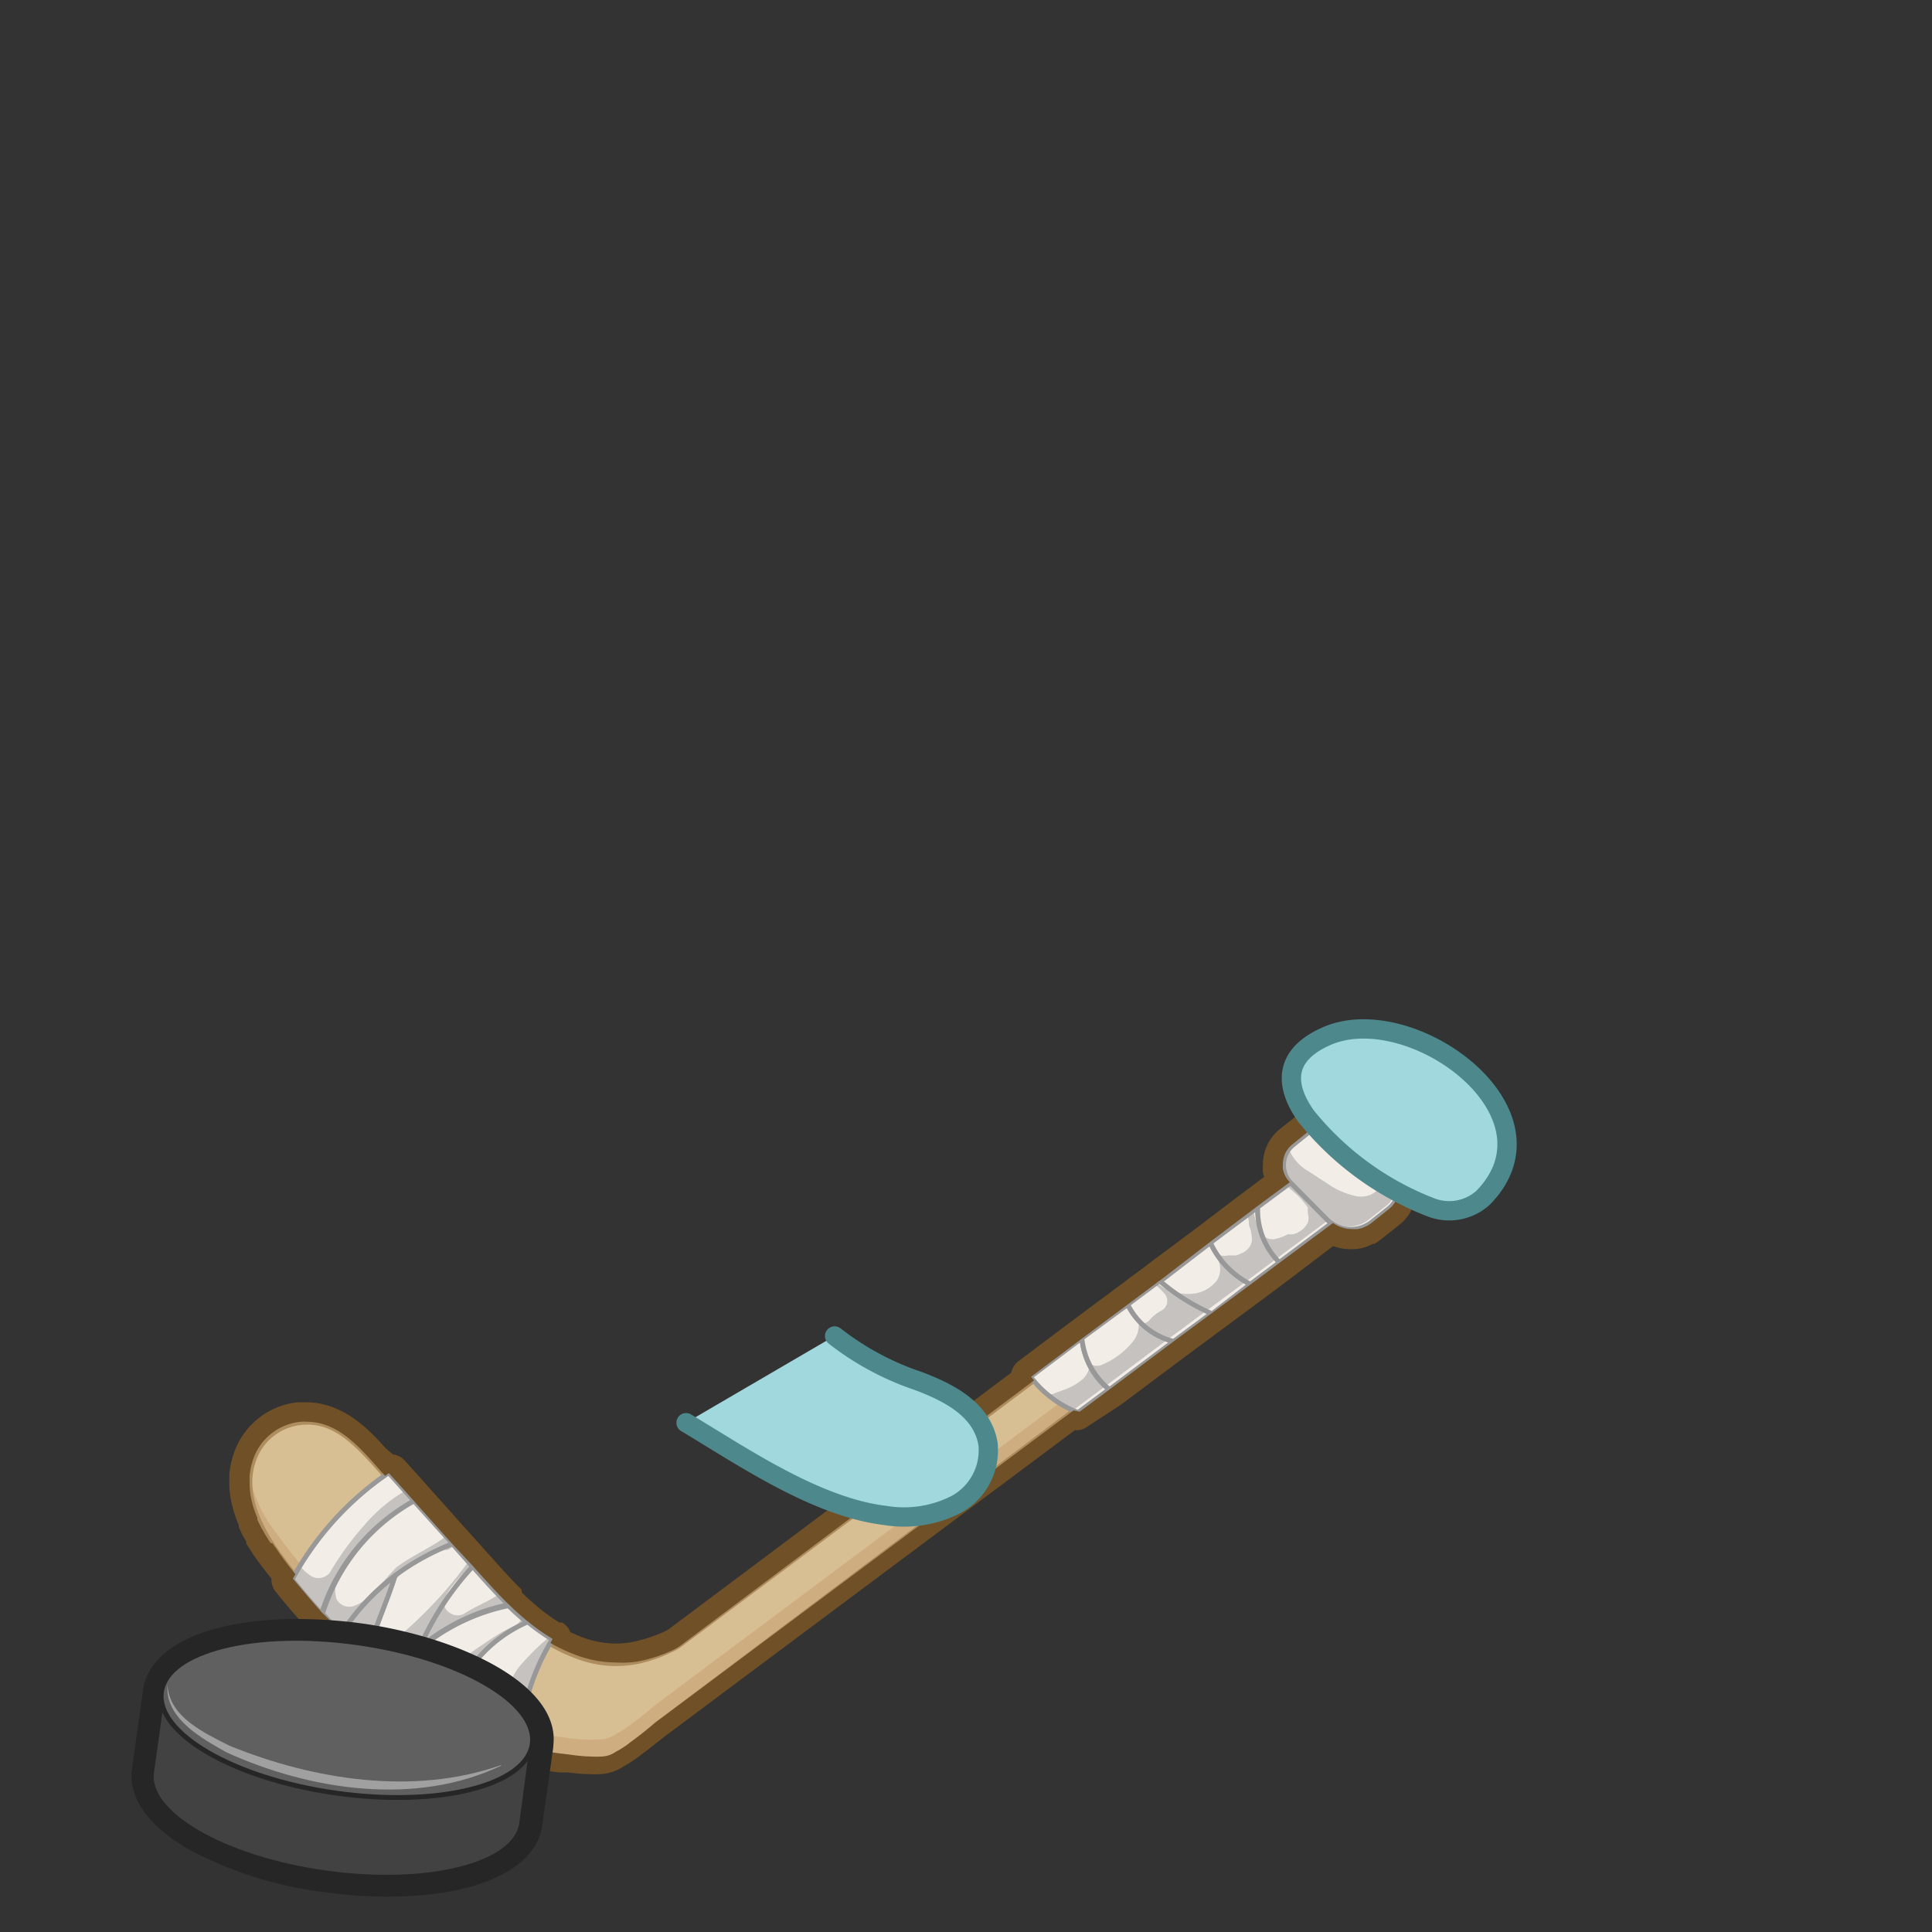 <svg xmlns="http://www.w3.org/2000/svg" width="100" height="100" viewBox="0 0 100 100"><rect x="0" y="0" width="100" height="100" fill="#333333" stroke="none"/><g id="Isolation_Mode" data-name="Isolation Mode"><path d="M70.37,60.4a1.4,1.4,0,0,0-1.83-.17L35.28,85.07a2.55,2.55,0,0,1-.6.35h0A7.57,7.57,0,0,1,33,86a5.63,5.63,0,0,1-3.24-.31c-2.17-.81-3.78-2.56-5.23-4.18l-5.2-5.81c-1-1.07-2.09-2.24-3.73-2.07a2.9,2.9,0,0,0-2.35,1.65c-.78,1.68,0,3.49,1.06,5a31.65,31.65,0,0,0,6.28,6.55,26.34,26.34,0,0,0,4.22,2.7,17.29,17.29,0,0,0,2.12.9,10,10,0,0,0,2.29.5,8.06,8.06,0,0,0,1.9.11,1.33,1.33,0,0,0,.79-.25h0a4.55,4.55,0,0,0,.78-.51q.65-.48,1.26-1L70.23,62A1.07,1.07,0,0,0,70.37,60.4Z" fill="#d8be93"/><path d="M70.56,60.69a1.12,1.12,0,0,1-.36.46L33.89,88.27c-.41.35-.83.7-1.26,1a5.19,5.19,0,0,1-.78.5h0a1.41,1.41,0,0,1-.79.26,8,8,0,0,1-1.9-.11,10.52,10.52,0,0,1-2.29-.5,18.18,18.18,0,0,1-2.13-.91,27.2,27.2,0,0,1-4.22-2.69,32.43,32.43,0,0,1-6.28-6.55,6.81,6.81,0,0,1-1.32-2.9,5.82,5.82,0,0,0,1.36,3.79,31.65,31.65,0,0,0,6.28,6.55,26.34,26.34,0,0,0,4.22,2.7,17.29,17.29,0,0,0,2.12.9,10,10,0,0,0,2.29.5,8.06,8.06,0,0,0,1.9.11,1.33,1.33,0,0,0,.79-.25h0a4.55,4.55,0,0,0,.78-.51q.65-.48,1.26-1L70.23,62A1,1,0,0,0,70.56,60.69Z" fill="#ceae80"/><path d="M70.37,60.4a1.4,1.4,0,0,0-1.83-.17L35.28,85.07a2.55,2.55,0,0,1-.6.35h0A7.57,7.57,0,0,1,33,86a5.63,5.63,0,0,1-3.24-.31c-2.17-.81-3.78-2.56-5.23-4.18l-5.2-5.81c-1-1.07-2.09-2.24-3.73-2.07a2.9,2.9,0,0,0-2.35,1.65c-.78,1.68,0,3.49,1.06,5a31.65,31.65,0,0,0,6.28,6.55,26.34,26.34,0,0,0,4.22,2.7,17.29,17.29,0,0,0,2.12.9,10,10,0,0,0,2.29.5,8.06,8.06,0,0,0,1.9.11,1.33,1.33,0,0,0,.79-.25h0a4.55,4.55,0,0,0,.78-.51q.65-.48,1.26-1L70.23,62A1.07,1.07,0,0,0,70.37,60.4Z" fill="none" stroke="#ad8c5e" stroke-miterlimit="10" stroke-width="0.25"/><path d="M56,69.26l-2.66,2a5.61,5.61,0,0,0,2.46,1.85l1.6-1.19A3.86,3.86,0,0,1,56,69.26Z" fill="#f2ede7" stroke="#999898" stroke-linecap="round" stroke-linejoin="round" stroke-width="0.25"/><path d="M57.43,71.92l3.32-2.49a3.61,3.61,0,0,1-2.38-1.91L56,69.26A3.86,3.86,0,0,0,57.43,71.92Z" fill="#f2ede7" stroke="#999898" stroke-linecap="round" stroke-linejoin="round" stroke-width="0.25"/><path d="M60.05,66.27l-1.68,1.25a3.61,3.61,0,0,0,2.38,1.91l2-1.48A10.57,10.57,0,0,1,60.05,66.27Z" fill="#f2ede7" stroke="#999898" stroke-linecap="round" stroke-linejoin="round" stroke-width="0.25"/><path d="M64.72,66.47a4.54,4.54,0,0,1-2.07-2.15l-2.6,2A10.57,10.57,0,0,0,62.74,68Z" fill="#f2ede7" stroke="#999898" stroke-linecap="round" stroke-linejoin="round" stroke-width="0.25"/><path d="M65.11,62.48l-2.46,1.84a4.54,4.54,0,0,0,2.07,2.15l1.51-1.13A3.81,3.81,0,0,1,65.11,62.48Z" fill="#f2ede7" stroke="#999898" stroke-linecap="round" stroke-linejoin="round" stroke-width="0.25"/><path d="M70.57,60.25a1.68,1.68,0,0,0-1-.5,1.63,1.63,0,0,0-1.2.3l-3.27,2.43a3.81,3.81,0,0,0,1.12,2.86l4.17-3.12A1.3,1.3,0,0,0,70.57,60.25Z" fill="#f2ede7" stroke="#999898" stroke-linecap="round" stroke-linejoin="round" stroke-width="0.25"/><path d="M21.43,77.69l-1.31-1.46a15.76,15.76,0,0,0-5,5.53c.5.62,1,1.21,1.52,1.77A10.14,10.14,0,0,1,21.43,77.69Z" fill="#f2ede7" stroke="#999898" stroke-linecap="round" stroke-linejoin="round" stroke-width="0.25"/><path d="M20.43,81.59a13,13,0,0,1,3-1.68l-2-2.22a10.14,10.14,0,0,0-4.74,5.84c.32.34.64.68,1,1a11.67,11.67,0,0,1,2.79-3Z" fill="#f2ede7" stroke="#999898" stroke-linecap="round" stroke-linejoin="round" stroke-width="0.25"/><path d="M23.42,79.91a12.82,12.82,0,0,0-3,1.66C20,83,19.34,84.35,19,85.77c.38.34.77.65,1.16,1a16.55,16.55,0,0,1,1.58-1.44,14.83,14.83,0,0,1,2.75-4.21Z" fill="#f2ede7" stroke="#999898" stroke-linecap="round" stroke-linejoin="round" stroke-width="0.25"/><path d="M20.14,86.73l.24.19.78.58a8,8,0,0,1,.56-2.21A16.55,16.55,0,0,0,20.14,86.73Z" fill="#f2ede7" stroke="#999898" stroke-linecap="round" stroke-linejoin="round" stroke-width="0.25"/><path d="M20.45,81.57a11.67,11.67,0,0,0-2.79,3c.43.44.87.85,1.32,1.24C19.34,84.35,20,83,20.45,81.57Z" fill="#f2ede7" stroke="#999898" stroke-linecap="round" stroke-linejoin="round" stroke-width="0.25"/><path d="M24.69,81.33l-.22-.25a14.83,14.83,0,0,0-2.75,4.21,10.41,10.41,0,0,1,4.6-2.23C25.72,82.48,25.18,81.88,24.69,81.33Z" fill="#f2ede7" stroke="#999898" stroke-linecap="round" stroke-linejoin="round" stroke-width="0.25"/><path d="M27.32,84a12.2,12.2,0,0,1-1-.89,10.41,10.41,0,0,0-4.6,2.23,8,8,0,0,0-.56,2.21c.7.5,1.38,1,2.05,1.35A7.11,7.11,0,0,1,27.32,84Z" fill="#f2ede7" stroke="#999898" stroke-linecap="round" stroke-linejoin="round" stroke-width="0.25"/><path d="M28.59,84.85a10.39,10.39,0,0,1-1.27-.9,7.11,7.11,0,0,0-4.11,4.9c.48.29,1,.55,1.44.79a18.9,18.9,0,0,0,2.16.92l.06,0A11.81,11.81,0,0,1,28.59,84.85Z" fill="#f2ede7" stroke="#999898" stroke-linecap="round" stroke-linejoin="round" stroke-width="0.25"/><path d="M28.42,84.74,28,85.1c-.3.28-.59.57-.86.87a5.71,5.71,0,0,0-.39.47,2307941759072.22,2307941759072.22,0,0,0-.1.16l-.12.22a.78.78,0,0,0-.05.14l0,.05,0,.06a.68.68,0,0,0,0,.14.34.34,0,0,0,0,.1v0s0,.07,0,.11.05.17,0,0c.18.51-.29,1-.86.76-.37-.12-.81-.1-1.2-.19a.62.62,0,0,1-.53-.83,5.18,5.18,0,0,1,1.4-1.93,6.54,6.54,0,0,1,2-1.38l-.14-.12-.21.15a.72.72,0,0,1-.32.27l-.17.08,0,0-.27.14a4.85,4.85,0,0,0-.49.29c-.33.2-.65.43-1,.66a19,19,0,0,1-2,1.3.76.76,0,0,1-.73,0,.62.62,0,0,1-.33-.59,1.55,1.55,0,0,1,.56-1.07,7.67,7.67,0,0,1,2.36-1.36c.57-.24,1.15-.45,1.71-.69l-.4-.41-.14.09c-.17.11-.36.21-.54.31l-.15.07-.15.08-.3.15c-.19.1-.36.2-.53.31a.69.69,0,0,1-.72,0c-1.05-.57.68-2.12,1.16-2.52a.47.47,0,0,1-.2-.22,22.25,22.25,0,0,1-3.19,3.54,1.35,1.35,0,0,1-1,.41c-.4,0-.74-.51-.53-.85a3.36,3.36,0,0,0,.3-.7l.08-.26.12-.41A2.34,2.34,0,0,1,20.3,82a2.13,2.13,0,0,1,.49-.55,6.6,6.6,0,0,1,1.08-.73,4.93,4.93,0,0,1,1.18-.5l.14,0,.2-.13.12-.06-.09-.1-.36-.4a4.1,4.1,0,0,1-.5.35c-.65.4-1.33.73-1.94,1.17l-.09.06a.75.75,0,0,1-.09.09l-.25.27-.57.65a2.91,2.91,0,0,1-1.29,1,.74.74,0,0,1-.91-.35,1.66,1.66,0,0,1,.29-1.51,8.3,8.3,0,0,1,1-1.27c.12-.13.25-.25.38-.37a.48.48,0,0,1,.15-.3,10,10,0,0,1,2.2-1.54l0,0L21,77.15a8.23,8.23,0,0,0-2.14,1.79,15.26,15.26,0,0,0-1.71,2.33A.74.74,0,0,1,16,81.5a1.85,1.85,0,0,1-.45-.43c-.14.23-.28.46-.4.69.5.62,1,1.21,1.52,1.77.32.34.64.68,1,1s.87.85,1.32,1.24.77.65,1.16,1l.24.19.78.58c.7.5,1.38,1,2.05,1.35.48.29,1,.55,1.44.79a18.9,18.9,0,0,0,2.16.92l.06,0a11.81,11.81,0,0,1,1.72-5.73Z" fill="#999898" opacity="0.5"/><path d="M68.72,63.16l-1.89-1.91a1.34,1.34,0,0,1,.11-2l.92-.74a1.76,1.76,0,0,1,2.27.16L72,60.55a1.35,1.35,0,0,1-.11,2l-.92.73A1.75,1.75,0,0,1,68.72,63.16Z" fill="#f2ede7" stroke="#999898" stroke-linecap="round" stroke-linejoin="round" stroke-width="0.25"/><path d="M72,60.55l-.42-.43,0,.08a1.3,1.3,0,0,1,0,1,1.23,1.23,0,0,1-1.43.7,3.91,3.91,0,0,1-1.4-.61l-1-.65a2.36,2.36,0,0,1-1.07-1.25,1.33,1.33,0,0,0,0,1.86l-.14.1a.62.62,0,0,1,.2.15l.07.07a4.08,4.08,0,0,1,.88.93.2.2,0,0,1,0,.08l0,.09v0a.5.5,0,0,1,0,.12.79.79,0,0,1,0,.5,1.18,1.18,0,0,1-.73.59.92.92,0,0,1-.29,0,2.47,2.47,0,0,1-.72.26.74.74,0,0,1-.46-.1.6.6,0,0,1-.29-.3,4.37,4.37,0,0,1-.31-1,2.81,2.81,0,0,1,0-.29l-.41.31a1.4,1.4,0,0,1,.16.43c0,.14,0,.27.08.41a2.39,2.39,0,0,1,.08.59.75.75,0,0,1-.18.42.91.91,0,0,1-.39.27,1,1,0,0,1-.27.1l-.2,0-.2,0a.78.78,0,0,1-.37,0,1.2,1.2,0,0,1-.21-.13,1.56,1.56,0,0,1-.2-.16c.09.2.23.39.3.6a1.09,1.09,0,0,1,.06.59,1,1,0,0,1-.3.56,1.78,1.78,0,0,1-1.06.52,2.74,2.74,0,0,1-1.1-.11,2.09,2.09,0,0,1-.76-.42,1.07,1.07,0,0,1-.18-.19l-.11.09.09.09a5.73,5.73,0,0,1,.56.54.57.57,0,0,1,.13.45.56.56,0,0,1-.25.4,2.93,2.93,0,0,0-.45.3,2.18,2.18,0,0,0-.21.22.72.72,0,0,1-.56.21,1.34,1.34,0,0,1-.24.82,4.05,4.05,0,0,1-1.69,1.29.69.69,0,0,1-.61-.06h0a1.14,1.14,0,0,1-.31.75,3,3,0,0,1-1,.59l-.44.16-.17.07-.09,0h0l-.12,0a6.5,6.5,0,0,0,1.37.76l1.6-1.19,3.32-2.49,2-1.48,2-1.48,1.51-1.13,2.69-2a1.74,1.74,0,0,0,2.06,0l.92-.73A1.35,1.35,0,0,0,72,60.55Z" fill="#999898" opacity="0.5"/><path d="M68.89,58.14a1.76,1.76,0,0,1,1.24.5L72,60.55a1.46,1.46,0,0,1,.32.5,1.09,1.09,0,0,1,.07.24s0,0,0,.06a1.35,1.35,0,0,1-.51,1.24l-.92.73h0a1.64,1.64,0,0,1-.22.14h0l-.23.1h0l-.24.06h0l-.25,0h0a1.79,1.79,0,0,1-.79-.18h0a1.09,1.09,0,0,1-.23-.14l-2.69,2-1.51,1.13-2,1.48-2,1.48-3.32,2.49-1.6,1.19L55.57,73,33.92,89.16q-.62.54-1.26,1a4.55,4.55,0,0,1-.78.51h0a1.33,1.33,0,0,1-.79.25,3.25,3.25,0,0,1-.44,0,8.26,8.26,0,0,1-1-.08l-.47-.06a10.63,10.63,0,0,1-1.13-.18l-.1,0a8.56,8.56,0,0,1-.83-.23l-.23-.07h0v.25l-.06,0a18.9,18.9,0,0,1-2.16-.92c-.48-.24-1-.5-1.44-.79-.67-.4-1.35-.85-2.05-1.35l-.78-.58-.24-.19c-.39-.31-.78-.62-1.16-1s-.89-.8-1.32-1.24-.65-.66-1-1c-.51-.56-1-1.15-1.52-1.77l.13-.23c-.36-.44-.7-.89-1-1.34a2.27,2.27,0,0,1-.18-.25L14,79.86l-.11-.17-.07-.11-.1-.16-.06-.11-.14-.24-.07-.15-.06-.11s-.05-.11-.07-.17a.3.3,0,0,1,0-.08,5.1,5.1,0,0,1-.3-.91v0a4.08,4.08,0,0,1-.1-1h0a2.09,2.09,0,0,1,0-.25h0a3.49,3.49,0,0,1,.3-1.16,2.9,2.9,0,0,1,2.35-1.65,1.51,1.51,0,0,1,.3,0c1.48,0,2.53,1.09,3.43,2.09l.63.71.2-.14.83.92.48.54,0,0,1.59,1.78.36.4.09.1,1,1.07.22.25c.36.4.75.83,1.16,1.26l.4.41h0l.07.06c.25.25.52.49.79.72l.13.11.08.06a9.57,9.57,0,0,0,1.1.79l.17.11a2.12,2.12,0,0,1-.11.21,8.27,8.27,0,0,0,1.24.59,5.91,5.91,0,0,0,2.15.42A5.1,5.1,0,0,0,33,86a7.57,7.57,0,0,0,1.71-.54h0a2.55,2.55,0,0,0,.6-.35L53.52,71.45l-.15-.19,2.66-2,2.34-1.74,1.46-1.09.11-.09.11-.07,2.6-2,2-1.51h0l.41-.31,0,0,1.7-1.26a1.32,1.32,0,0,1-.36-.69h0a1.94,1.94,0,0,1,0-.24h0a1.32,1.32,0,0,1,.52-1.05l.92-.74a1.68,1.68,0,0,1,1-.34m-56,18.26h0m0,0h0m56-19.26a2.69,2.69,0,0,0-1.65.56l-.92.73a2.34,2.34,0,0,0-.9,1.85,3,3,0,0,0,0,.43l.06.22-1,.75-.43.32-2,1.52-2.6,1.94-.1.08-.12.09-1.45,1.08-2.35,1.75-2.66,2a1.05,1.05,0,0,0-.38.6L34.69,84.27a1.69,1.69,0,0,1-.41.23,7.74,7.74,0,0,1-1.51.48,4.66,4.66,0,0,1-.9.09,5.12,5.12,0,0,1-1.8-.35l-.55-.24a1,1,0,0,0-.42-.5l-.09,0-.06,0a9.59,9.59,0,0,1-1-.71l-.07-.06-.12-.1c-.28-.24-.53-.46-.75-.68L27,82.28l-.38-.38c-.4-.42-.78-.84-1.13-1.24l-.23-.25-.95-1.06-.09-.1-.37-.41-1.58-1.77,0,0-.48-.54-.83-.92a1,1,0,0,0-.62-.33L20,75c-.81-.9-2.17-2.42-4.18-2.42l-.4,0a3.92,3.92,0,0,0-3.15,2.23,4.5,4.5,0,0,0-.4,1.5c0,.1,0,.21,0,.31A4.65,4.65,0,0,0,12,77.85a7.07,7.07,0,0,0,.36,1.1l0,.1.09.19.06.13.09.17.15.27,0,.09.13.21.08.12.12.19.06.09.2.28c.22.29.45.6.71.92a1,1,0,0,0,.22.68c.5.62,1,1.21,1.56,1.81.33.36.67.71,1,1s.9.87,1.37,1.28.77.65,1.21,1l.09.07.16.13.8.59c.71.51,1.42,1,2.11,1.39.52.31,1,.59,1.51.83a19.23,19.23,0,0,0,2.28,1l.07,0a1,1,0,0,0,.3,0,1.1,1.1,0,0,0,.4-.08l.48.13.11,0a10.66,10.66,0,0,0,1.24.2l.44,0a9.41,9.41,0,0,0,1.12.09,4.41,4.41,0,0,0,.52,0,2.36,2.36,0,0,0,1.25-.41,6,6,0,0,0,.85-.56c.46-.34.89-.69,1.29-1l21.2-15.83h.08a1,1,0,0,0,.59-.2L58,72.72l3.33-2.49,2-1.48,2-1.48,1.51-1.13L69,64.5a2.79,2.79,0,0,0,1.34.13h0a2.49,2.49,0,0,0,.37-.09h0l.37-.16.06,0a2.54,2.54,0,0,0,.34-.23l.92-.73a2.3,2.3,0,0,0,.88-2.16l0-.1a1.85,1.85,0,0,0-.11-.42,2.55,2.55,0,0,0-.55-.84l-1.88-1.91a2.74,2.74,0,0,0-2-.8Zm-56,20.26Zm0,0Z" fill="#705026"/><path d="M27.55,90.27,27,94.39c-.31,2.15-4.85,3.29-10.15,2.55s-9.35-3.09-9-5.24l.58-4.13Z" fill="#424242" stroke="#262626" stroke-miterlimit="10" stroke-width="0.25"/><ellipse cx="17.95" cy="88.92" rx="3.93" ry="9.69" transform="translate(-72.6 94.32) rotate(-82)" fill="#606060" stroke="#262626" stroke-miterlimit="10" stroke-width="0.25"/><path d="M25.94,91.39c-4.42,2.11-9.89,1.28-14.22-.69-1.31-.74-3.2-1.77-3.05-3.51.07,1.68,1.9,2.5,3.21,3.17,4.36,1.77,9.53,2.59,14.06,1Z" fill="#a0a0a0"/><path d="M15.33,84.8A23.59,23.59,0,0,1,18.5,85c5.3.75,9.35,3.1,9,5.25h0L27,94.39c-.24,1.71-3.15,2.78-7,2.78a23.66,23.66,0,0,1-3.17-.23c-5.3-.74-9.35-3.09-9-5.24l.58-4.13h0c.24-1.7,3.15-2.77,7-2.77m0-1c-4.6,0-7.65,1.39-8,3.63l-.58,4.13c-.2,1.47.83,2.94,2.92,4.15a19.91,19.91,0,0,0,7,2.22,23.56,23.56,0,0,0,3.31.24c4.6,0,7.65-1.4,8-3.64l.58-4.12v-.07c.37-3.14-4.81-5.59-9.9-6.31a25.25,25.25,0,0,0-3.31-.23Z" fill="#262626"/><path d="M35.51,73.64c3,1.8,6.75,4.37,10.31,4.8a5.93,5.93,0,0,0,3.67-.57,3.19,3.19,0,0,0,1.65-3.13c-.3-1.82-2.1-2.69-3.61-3.26a14.51,14.51,0,0,1-4.33-2.33" fill="#a0d8de" stroke="#4d898c" stroke-linecap="round" stroke-linejoin="round"/><path d="M67.6,57.77a15.42,15.42,0,0,0,6.51,4.74A2.62,2.62,0,0,0,76.76,62c4.31-4.4-3.62-10.2-8-8.41C66.4,54.58,66.48,56.18,67.6,57.77Z" fill="#a0d8de" stroke="#4d898c" stroke-linecap="round" stroke-linejoin="round"/></g></svg>